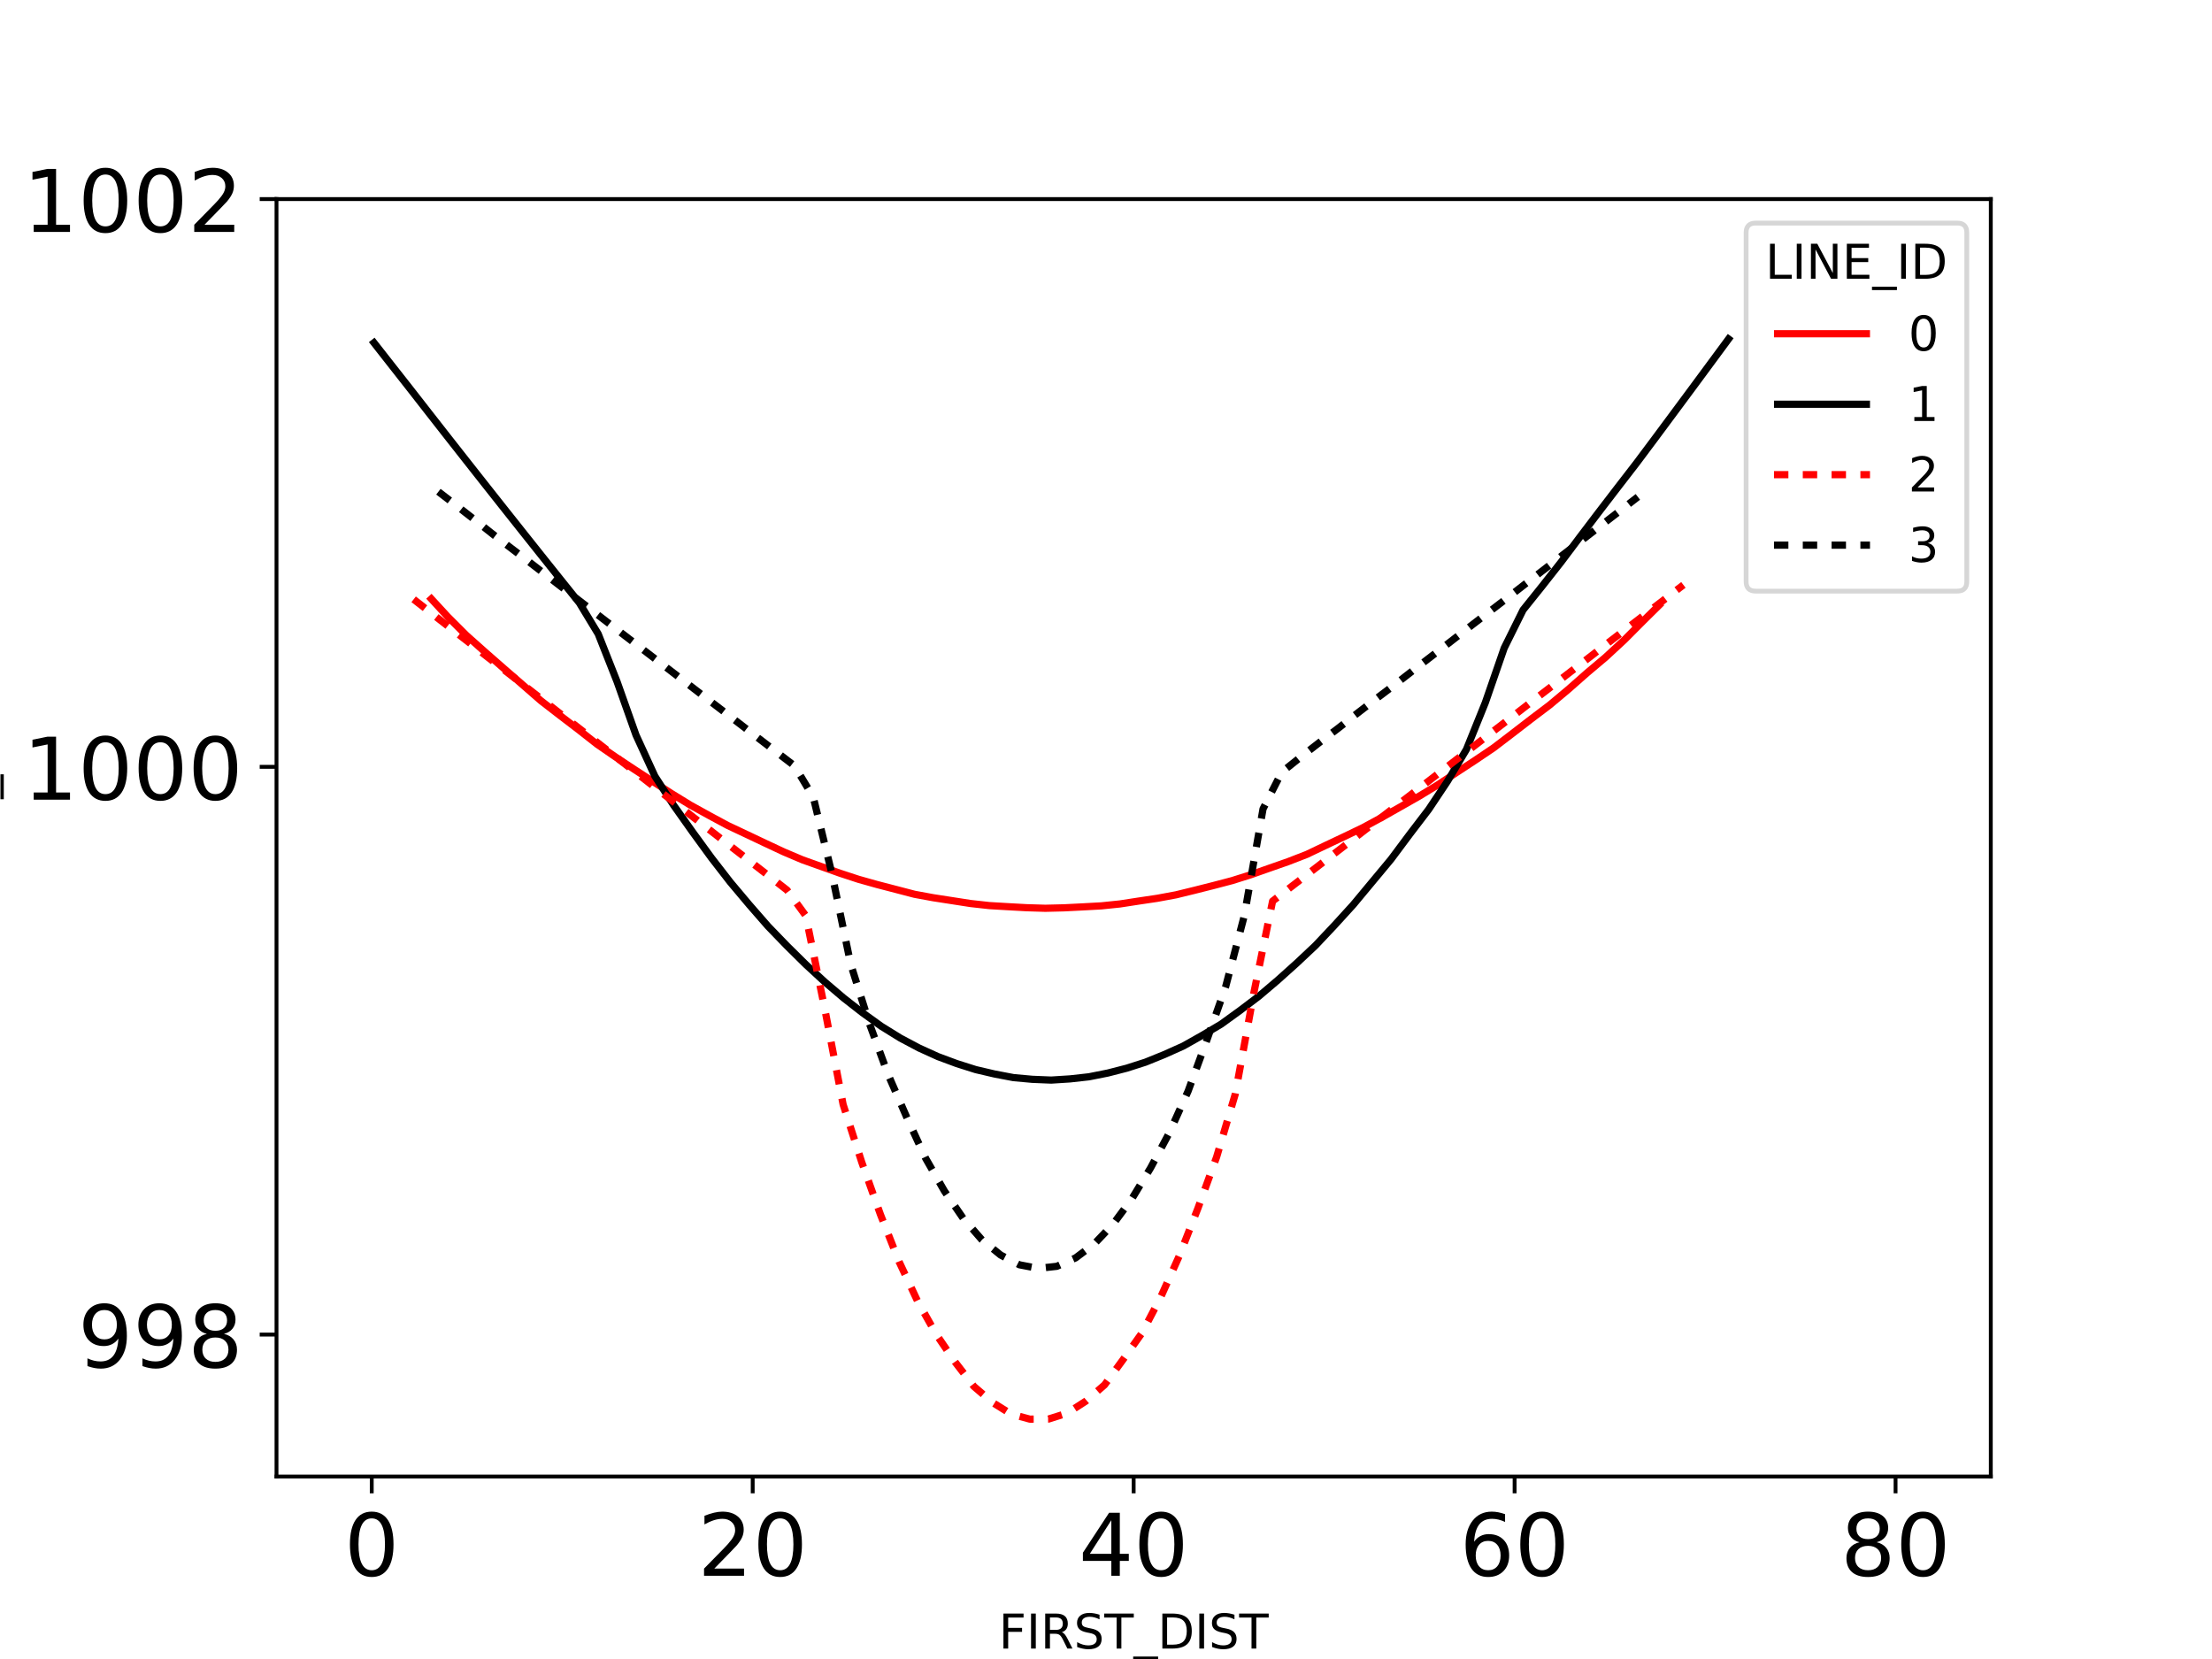 <?xml version="1.0" encoding="utf-8" standalone="no"?>
<!DOCTYPE svg PUBLIC "-//W3C//DTD SVG 1.1//EN"
  "http://www.w3.org/Graphics/SVG/1.1/DTD/svg11.dtd">
<!-- Created with matplotlib (https://matplotlib.org/) -->
<svg height="345.6pt" version="1.1" viewBox="0 0 460.8 345.6" width="460.8pt" xmlns="http://www.w3.org/2000/svg" xmlns:xlink="http://www.w3.org/1999/xlink">
 <defs>
  <style type="text/css">
*{stroke-linecap:butt;stroke-linejoin:round;}
  </style>
 </defs>
 <g id="figure_1">
  <g id="patch_1">
   <path d="M 0 345.6 
L 460.8 345.6 
L 460.8 0 
L 0 0 
z
" style="fill:#ffffff;"/>
  </g>
  <g id="axes_1">
   <g id="patch_2">
    <path d="M 57.6 307.584 
L 414.72 307.584 
L 414.72 41.472 
L 57.6 41.472 
z
" style="fill:#ffffff;"/>
   </g>
   <g id="matplotlib.axis_1">
    <g id="xtick_1">
     <g id="line2d_1">
      <defs>
       <path d="M 0 0 
L 0 3.5 
" id="m54c169cf4e" style="stroke:#000000;stroke-width:0.8;"/>
      </defs>
      <g>
       <use style="stroke:#000000;stroke-width:0.8;" x="77.44" xlink:href="#m54c169cf4e" y="307.584"/>
      </g>
     </g>
     <g id="text_1">
      <!-- 0 -->
      <defs>
       <path d="M 31.781 66.406 
Q 24.172 66.406 20.328 58.906 
Q 16.5 51.422 16.5 36.375 
Q 16.5 21.391 20.328 13.891 
Q 24.172 6.391 31.781 6.391 
Q 39.453 6.391 43.281 13.891 
Q 47.125 21.391 47.125 36.375 
Q 47.125 51.422 43.281 58.906 
Q 39.453 66.406 31.781 66.406 
z
M 31.781 74.219 
Q 44.047 74.219 50.516 64.516 
Q 56.984 54.828 56.984 36.375 
Q 56.984 17.969 50.516 8.266 
Q 44.047 -1.422 31.781 -1.422 
Q 19.531 -1.422 13.062 8.266 
Q 6.594 17.969 6.594 36.375 
Q 6.594 54.828 13.062 64.516 
Q 19.531 74.219 31.781 74.219 
z
" id="DejaVuSans-48"/>
      </defs>
      <g transform="translate(71.714 328.261)scale(0.18 -0.18)">
       <use xlink:href="#DejaVuSans-48"/>
      </g>
     </g>
    </g>
    <g id="xtick_2">
     <g id="line2d_2">
      <g>
       <use style="stroke:#000000;stroke-width:0.8;" x="156.8" xlink:href="#m54c169cf4e" y="307.584"/>
      </g>
     </g>
     <g id="text_2">
      <!-- 20 -->
      <defs>
       <path d="M 19.188 8.297 
L 53.609 8.297 
L 53.609 0 
L 7.328 0 
L 7.328 8.297 
Q 12.938 14.109 22.625 23.891 
Q 32.328 33.688 34.812 36.531 
Q 39.547 41.844 41.422 45.531 
Q 43.312 49.219 43.312 52.781 
Q 43.312 58.594 39.234 62.25 
Q 35.156 65.922 28.609 65.922 
Q 23.969 65.922 18.812 64.312 
Q 13.672 62.703 7.812 59.422 
L 7.812 69.391 
Q 13.766 71.781 18.938 73 
Q 24.125 74.219 28.422 74.219 
Q 39.75 74.219 46.484 68.547 
Q 53.219 62.891 53.219 53.422 
Q 53.219 48.922 51.531 44.891 
Q 49.859 40.875 45.406 35.406 
Q 44.188 33.984 37.641 27.219 
Q 31.109 20.453 19.188 8.297 
z
" id="DejaVuSans-50"/>
      </defs>
      <g transform="translate(145.347 328.261)scale(0.18 -0.18)">
       <use xlink:href="#DejaVuSans-50"/>
       <use x="63.623" xlink:href="#DejaVuSans-48"/>
      </g>
     </g>
    </g>
    <g id="xtick_3">
     <g id="line2d_3">
      <g>
       <use style="stroke:#000000;stroke-width:0.8;" x="236.16" xlink:href="#m54c169cf4e" y="307.584"/>
      </g>
     </g>
     <g id="text_3">
      <!-- 40 -->
      <defs>
       <path d="M 37.797 64.312 
L 12.891 25.391 
L 37.797 25.391 
z
M 35.203 72.906 
L 47.609 72.906 
L 47.609 25.391 
L 58.016 25.391 
L 58.016 17.188 
L 47.609 17.188 
L 47.609 0 
L 37.797 0 
L 37.797 17.188 
L 4.891 17.188 
L 4.891 26.703 
z
" id="DejaVuSans-52"/>
      </defs>
      <g transform="translate(224.708 328.261)scale(0.18 -0.18)">
       <use xlink:href="#DejaVuSans-52"/>
       <use x="63.623" xlink:href="#DejaVuSans-48"/>
      </g>
     </g>
    </g>
    <g id="xtick_4">
     <g id="line2d_4">
      <g>
       <use style="stroke:#000000;stroke-width:0.8;" x="315.52" xlink:href="#m54c169cf4e" y="307.584"/>
      </g>
     </g>
     <g id="text_4">
      <!-- 60 -->
      <defs>
       <path d="M 33.016 40.375 
Q 26.375 40.375 22.484 35.828 
Q 18.609 31.297 18.609 23.391 
Q 18.609 15.531 22.484 10.953 
Q 26.375 6.391 33.016 6.391 
Q 39.656 6.391 43.531 10.953 
Q 47.406 15.531 47.406 23.391 
Q 47.406 31.297 43.531 35.828 
Q 39.656 40.375 33.016 40.375 
z
M 52.594 71.297 
L 52.594 62.312 
Q 48.875 64.062 45.094 64.984 
Q 41.312 65.922 37.594 65.922 
Q 27.828 65.922 22.672 59.328 
Q 17.531 52.734 16.797 39.406 
Q 19.672 43.656 24.016 45.922 
Q 28.375 48.188 33.594 48.188 
Q 44.578 48.188 50.953 41.516 
Q 57.328 34.859 57.328 23.391 
Q 57.328 12.156 50.688 5.359 
Q 44.047 -1.422 33.016 -1.422 
Q 20.359 -1.422 13.672 8.266 
Q 6.984 17.969 6.984 36.375 
Q 6.984 53.656 15.188 63.938 
Q 23.391 74.219 37.203 74.219 
Q 40.922 74.219 44.703 73.484 
Q 48.484 72.75 52.594 71.297 
z
" id="DejaVuSans-54"/>
      </defs>
      <g transform="translate(304.067 328.261)scale(0.18 -0.18)">
       <use xlink:href="#DejaVuSans-54"/>
       <use x="63.623" xlink:href="#DejaVuSans-48"/>
      </g>
     </g>
    </g>
    <g id="xtick_5">
     <g id="line2d_5">
      <g>
       <use style="stroke:#000000;stroke-width:0.8;" x="394.88" xlink:href="#m54c169cf4e" y="307.584"/>
      </g>
     </g>
     <g id="text_5">
      <!-- 80 -->
      <defs>
       <path d="M 31.781 34.625 
Q 24.75 34.625 20.719 30.859 
Q 16.703 27.094 16.703 20.516 
Q 16.703 13.922 20.719 10.156 
Q 24.75 6.391 31.781 6.391 
Q 38.812 6.391 42.859 10.172 
Q 46.922 13.969 46.922 20.516 
Q 46.922 27.094 42.891 30.859 
Q 38.875 34.625 31.781 34.625 
z
M 21.922 38.812 
Q 15.578 40.375 12.031 44.719 
Q 8.5 49.078 8.5 55.328 
Q 8.5 64.062 14.719 69.141 
Q 20.953 74.219 31.781 74.219 
Q 42.672 74.219 48.875 69.141 
Q 55.078 64.062 55.078 55.328 
Q 55.078 49.078 51.531 44.719 
Q 48 40.375 41.703 38.812 
Q 48.828 37.156 52.797 32.312 
Q 56.781 27.484 56.781 20.516 
Q 56.781 9.906 50.312 4.234 
Q 43.844 -1.422 31.781 -1.422 
Q 19.734 -1.422 13.25 4.234 
Q 6.781 9.906 6.781 20.516 
Q 6.781 27.484 10.781 32.312 
Q 14.797 37.156 21.922 38.812 
z
M 18.312 54.391 
Q 18.312 48.734 21.844 45.562 
Q 25.391 42.391 31.781 42.391 
Q 38.141 42.391 41.719 45.562 
Q 45.312 48.734 45.312 54.391 
Q 45.312 60.062 41.719 63.234 
Q 38.141 66.406 31.781 66.406 
Q 25.391 66.406 21.844 63.234 
Q 18.312 60.062 18.312 54.391 
z
" id="DejaVuSans-56"/>
      </defs>
      <g transform="translate(383.428 328.261)scale(0.18 -0.18)">
       <use xlink:href="#DejaVuSans-56"/>
       <use x="63.623" xlink:href="#DejaVuSans-48"/>
      </g>
     </g>
    </g>
    <g id="text_6">
     <!-- FIRST_DIST -->
     <defs>
      <path d="M 9.812 72.906 
L 51.703 72.906 
L 51.703 64.594 
L 19.672 64.594 
L 19.672 43.109 
L 48.578 43.109 
L 48.578 34.812 
L 19.672 34.812 
L 19.672 0 
L 9.812 0 
z
" id="DejaVuSans-70"/>
      <path d="M 9.812 72.906 
L 19.672 72.906 
L 19.672 0 
L 9.812 0 
z
" id="DejaVuSans-73"/>
      <path d="M 44.391 34.188 
Q 47.562 33.109 50.562 29.594 
Q 53.562 26.078 56.594 19.922 
L 66.609 0 
L 56 0 
L 46.688 18.703 
Q 43.062 26.031 39.672 28.422 
Q 36.281 30.812 30.422 30.812 
L 19.672 30.812 
L 19.672 0 
L 9.812 0 
L 9.812 72.906 
L 32.078 72.906 
Q 44.578 72.906 50.734 67.672 
Q 56.891 62.453 56.891 51.906 
Q 56.891 45.016 53.688 40.469 
Q 50.484 35.938 44.391 34.188 
z
M 19.672 64.797 
L 19.672 38.922 
L 32.078 38.922 
Q 39.203 38.922 42.844 42.219 
Q 46.484 45.516 46.484 51.906 
Q 46.484 58.297 42.844 61.547 
Q 39.203 64.797 32.078 64.797 
z
" id="DejaVuSans-82"/>
      <path d="M 53.516 70.516 
L 53.516 60.891 
Q 47.906 63.578 42.922 64.891 
Q 37.938 66.219 33.297 66.219 
Q 25.25 66.219 20.875 63.094 
Q 16.5 59.969 16.5 54.203 
Q 16.5 49.359 19.406 46.891 
Q 22.312 44.438 30.422 42.922 
L 36.375 41.703 
Q 47.406 39.594 52.656 34.297 
Q 57.906 29 57.906 20.125 
Q 57.906 9.516 50.797 4.047 
Q 43.703 -1.422 29.984 -1.422 
Q 24.812 -1.422 18.969 -0.25 
Q 13.141 0.922 6.891 3.219 
L 6.891 13.375 
Q 12.891 10.016 18.656 8.297 
Q 24.422 6.594 29.984 6.594 
Q 38.422 6.594 43.016 9.906 
Q 47.609 13.234 47.609 19.391 
Q 47.609 24.75 44.312 27.781 
Q 41.016 30.812 33.5 32.328 
L 27.484 33.5 
Q 16.453 35.688 11.516 40.375 
Q 6.594 45.062 6.594 53.422 
Q 6.594 63.094 13.406 68.656 
Q 20.219 74.219 32.172 74.219 
Q 37.312 74.219 42.625 73.281 
Q 47.953 72.359 53.516 70.516 
z
" id="DejaVuSans-83"/>
      <path d="M -0.297 72.906 
L 61.375 72.906 
L 61.375 64.594 
L 35.5 64.594 
L 35.5 0 
L 25.594 0 
L 25.594 64.594 
L -0.297 64.594 
z
" id="DejaVuSans-84"/>
      <path d="M 50.984 -16.609 
L 50.984 -23.578 
L -0.984 -23.578 
L -0.984 -16.609 
z
" id="DejaVuSans-95"/>
      <path d="M 19.672 64.797 
L 19.672 8.109 
L 31.594 8.109 
Q 46.688 8.109 53.688 14.938 
Q 60.688 21.781 60.688 36.531 
Q 60.688 51.172 53.688 57.984 
Q 46.688 64.797 31.594 64.797 
z
M 9.812 72.906 
L 30.078 72.906 
Q 51.266 72.906 61.172 64.094 
Q 71.094 55.281 71.094 36.531 
Q 71.094 17.672 61.125 8.828 
Q 51.172 0 30.078 0 
L 9.812 0 
z
" id="DejaVuSans-68"/>
     </defs>
     <g transform="translate(208.054 343.426)scale(0.1 -0.1)">
      <use xlink:href="#DejaVuSans-70"/>
      <use x="57.52" xlink:href="#DejaVuSans-73"/>
      <use x="87.012" xlink:href="#DejaVuSans-82"/>
      <use x="156.494" xlink:href="#DejaVuSans-83"/>
      <use x="219.971" xlink:href="#DejaVuSans-84"/>
      <use x="281.055" xlink:href="#DejaVuSans-95"/>
      <use x="331.055" xlink:href="#DejaVuSans-68"/>
      <use x="408.057" xlink:href="#DejaVuSans-73"/>
      <use x="437.549" xlink:href="#DejaVuSans-83"/>
      <use x="501.025" xlink:href="#DejaVuSans-84"/>
     </g>
    </g>
   </g>
   <g id="matplotlib.axis_2">
    <g id="ytick_1">
     <g id="line2d_6">
      <defs>
       <path d="M 0 0 
L -3.5 0 
" id="m936d195708" style="stroke:#000000;stroke-width:0.8;"/>
      </defs>
      <g>
       <use style="stroke:#000000;stroke-width:0.8;" x="57.6" xlink:href="#m936d195708" y="278.016"/>
      </g>
     </g>
     <g id="text_7">
      <!-- 998 -->
      <defs>
       <path d="M 10.984 1.516 
L 10.984 10.5 
Q 14.703 8.734 18.5 7.812 
Q 22.312 6.891 25.984 6.891 
Q 35.75 6.891 40.891 13.453 
Q 46.047 20.016 46.781 33.406 
Q 43.953 29.203 39.594 26.953 
Q 35.25 24.703 29.984 24.703 
Q 19.047 24.703 12.672 31.312 
Q 6.297 37.938 6.297 49.422 
Q 6.297 60.641 12.938 67.422 
Q 19.578 74.219 30.609 74.219 
Q 43.266 74.219 49.922 64.516 
Q 56.594 54.828 56.594 36.375 
Q 56.594 19.141 48.406 8.859 
Q 40.234 -1.422 26.422 -1.422 
Q 22.703 -1.422 18.891 -0.688 
Q 15.094 0.047 10.984 1.516 
z
M 30.609 32.422 
Q 37.25 32.422 41.125 36.953 
Q 45.016 41.5 45.016 49.422 
Q 45.016 57.281 41.125 61.844 
Q 37.25 66.406 30.609 66.406 
Q 23.969 66.406 20.094 61.844 
Q 16.219 57.281 16.219 49.422 
Q 16.219 41.5 20.094 36.953 
Q 23.969 32.422 30.609 32.422 
z
" id="DejaVuSans-57"/>
      </defs>
      <g transform="translate(16.242 284.855)scale(0.18 -0.18)">
       <use xlink:href="#DejaVuSans-57"/>
       <use x="63.623" xlink:href="#DejaVuSans-57"/>
       <use x="127.246" xlink:href="#DejaVuSans-56"/>
      </g>
     </g>
    </g>
    <g id="ytick_2">
     <g id="line2d_7">
      <g>
       <use style="stroke:#000000;stroke-width:0.8;" x="57.6" xlink:href="#m936d195708" y="159.744"/>
      </g>
     </g>
     <g id="text_8">
      <!-- 1000 -->
      <defs>
       <path d="M 12.406 8.297 
L 28.516 8.297 
L 28.516 63.922 
L 10.984 60.406 
L 10.984 69.391 
L 28.422 72.906 
L 38.281 72.906 
L 38.281 8.297 
L 54.391 8.297 
L 54.391 0 
L 12.406 0 
z
" id="DejaVuSans-49"/>
      </defs>
      <g transform="translate(4.79 166.583)scale(0.18 -0.18)">
       <use xlink:href="#DejaVuSans-49"/>
       <use x="63.623" xlink:href="#DejaVuSans-48"/>
       <use x="127.246" xlink:href="#DejaVuSans-48"/>
       <use x="190.869" xlink:href="#DejaVuSans-48"/>
      </g>
     </g>
    </g>
    <g id="ytick_3">
     <g id="line2d_8">
      <g>
       <use style="stroke:#000000;stroke-width:0.8;" x="57.6" xlink:href="#m936d195708" y="41.472"/>
      </g>
     </g>
     <g id="text_9">
      <!-- 1002 -->
      <g transform="translate(4.79 48.311)scale(0.18 -0.18)">
       <use xlink:href="#DejaVuSans-49"/>
       <use x="63.623" xlink:href="#DejaVuSans-48"/>
       <use x="127.246" xlink:href="#DejaVuSans-48"/>
       <use x="190.869" xlink:href="#DejaVuSans-50"/>
      </g>
     </g>
    </g>
    <g id="text_10">
     <!-- FIRST_Z -->
     <defs>
      <path d="M 5.609 72.906 
L 62.891 72.906 
L 62.891 65.375 
L 16.797 8.297 
L 64.016 8.297 
L 64.016 0 
L 4.5 0 
L 4.5 7.516 
L 50.594 64.594 
L 5.609 64.594 
z
" id="DejaVuSans-90"/>
     </defs>
     <g transform="translate(-1.568 194.506)rotate(-90)scale(0.1 -0.1)">
      <use xlink:href="#DejaVuSans-70"/>
      <use x="57.52" xlink:href="#DejaVuSans-73"/>
      <use x="87.012" xlink:href="#DejaVuSans-82"/>
      <use x="156.494" xlink:href="#DejaVuSans-83"/>
      <use x="219.971" xlink:href="#DejaVuSans-84"/>
      <use x="281.055" xlink:href="#DejaVuSans-95"/>
      <use x="331.055" xlink:href="#DejaVuSans-90"/>
     </g>
    </g>
   </g>
   <g id="line2d_9">
    <path clip-path="url(#p96cb0b115b)" d="M 89.344 124.209 
L 93.235 128.437 
L 97.126 132.329 
L 101.017 135.8 
L 104.909 139.212 
L 108.8 142.589 
L 112.691 145.983 
L 116.582 148.993 
L 120.473 151.968 
L 124.364 155.025 
L 128.255 157.71 
L 132.147 160.288 
L 136.038 162.819 
L 139.929 165.332 
L 143.82 167.721 
L 147.711 169.874 
L 151.602 171.967 
L 155.493 173.801 
L 159.385 175.646 
L 163.276 177.467 
L 167.167 179.117 
L 171.058 180.507 
L 174.949 181.896 
L 178.84 183.174 
L 182.731 184.268 
L 186.622 185.279 
L 190.514 186.296 
L 194.405 187.012 
L 198.296 187.615 
L 202.187 188.218 
L 206.078 188.65 
L 209.969 188.88 
L 213.86 189.093 
L 217.752 189.211 
L 221.643 189.117 
L 225.534 188.922 
L 229.425 188.709 
L 233.316 188.307 
L 237.207 187.709 
L 241.098 187.13 
L 244.99 186.408 
L 248.881 185.456 
L 252.772 184.475 
L 256.663 183.452 
L 260.554 182.228 
L 264.445 180.856 
L 268.336 179.495 
L 272.228 177.987 
L 276.119 176.131 
L 280.01 174.291 
L 283.901 172.423 
L 287.792 170.312 
L 291.683 168.112 
L 295.574 165.9 
L 299.466 163.535 
L 303.357 160.968 
L 307.248 158.419 
L 311.139 155.794 
L 315.03 152.825 
L 318.921 149.821 
L 322.812 146.876 
L 326.704 143.618 
L 330.595 140.188 
L 334.486 136.906 
L 338.377 133.304 
L 342.268 129.395 
L 346.159 125.552 
" style="fill:none;stroke:#ff0000;stroke-dasharray:3,0;stroke-dashoffset:0;stroke-width:1.5;"/>
   </g>
   <g id="line2d_10">
    <path clip-path="url(#p96cb0b115b)" d="M 77.44 70.809 
L 81.372 75.824 
L 85.304 80.827 
L 89.236 85.871 
L 93.168 90.898 
L 97.099 95.901 
L 101.031 100.892 
L 104.963 105.865 
L 108.895 110.821 
L 112.827 115.765 
L 116.759 120.685 
L 120.691 125.581 
L 124.623 132.074 
L 128.554 142.027 
L 132.486 153.115 
L 136.418 161.69 
L 140.35 167.775 
L 144.282 173.322 
L 148.214 178.715 
L 152.146 183.789 
L 156.078 188.466 
L 160.009 192.973 
L 163.941 197.041 
L 167.873 200.926 
L 171.805 204.551 
L 175.737 207.898 
L 179.669 210.968 
L 183.601 213.8 
L 187.533 216.237 
L 191.465 218.324 
L 195.396 220.11 
L 199.328 221.571 
L 203.26 222.818 
L 207.192 223.735 
L 211.124 224.486 
L 215.056 224.841 
L 218.988 225.001 
L 222.92 224.752 
L 226.851 224.315 
L 230.783 223.534 
L 234.715 222.523 
L 238.647 221.263 
L 242.579 219.667 
L 246.511 217.904 
L 250.443 215.687 
L 254.375 213.357 
L 258.307 210.512 
L 262.238 207.538 
L 266.17 204.197 
L 270.102 200.666 
L 274.034 196.97 
L 277.966 192.801 
L 281.898 188.484 
L 285.83 183.753 
L 289.762 179.028 
L 293.693 173.759 
L 297.625 168.614 
L 301.557 162.719 
L 305.489 156.107 
L 309.421 146.367 
L 313.353 135.001 
L 317.285 127.06 
L 321.217 122.157 
L 325.148 117.16 
L 329.08 111.927 
L 333.012 106.746 
L 336.944 101.619 
L 340.876 96.528 
L 344.808 91.27 
L 348.74 85.972 
L 352.672 80.667 
L 356.604 75.345 
L 360.535 70.017 
" style="fill:none;stroke:#000000;stroke-dasharray:3,0;stroke-dashoffset:0;stroke-width:1.5;"/>
   </g>
   <g id="line2d_11">
    <path clip-path="url(#p96cb0b115b)" d="M 86.17 124.848 
L 90.06 127.882 
L 93.949 130.921 
L 97.839 133.943 
L 101.729 136.994 
L 105.619 140.016 
L 109.509 143.056 
L 113.399 146.084 
L 117.289 149.123 
L 121.179 152.145 
L 125.069 155.173 
L 128.959 158.206 
L 132.849 161.228 
L 136.739 164.262 
L 140.629 167.29 
L 144.518 170.312 
L 148.408 173.333 
L 152.298 176.361 
L 156.188 179.383 
L 160.078 182.405 
L 163.968 185.433 
L 167.858 190.755 
L 171.748 209.826 
L 175.638 230.092 
L 179.528 242.138 
L 183.418 253.019 
L 187.308 262.859 
L 191.198 271.156 
L 195.087 278.04 
L 198.977 283.752 
L 202.867 288.808 
L 206.757 292.155 
L 210.647 294.586 
L 214.537 295.633 
L 218.427 295.615 
L 222.317 294.385 
L 226.207 291.877 
L 230.097 288.501 
L 233.987 283.184 
L 237.877 277.708 
L 241.767 270.281 
L 245.656 261.641 
L 249.546 251.718 
L 253.436 241.044 
L 257.326 227.934 
L 261.216 206.751 
L 265.106 187.715 
L 268.996 184.723 
L 272.886 181.731 
L 276.776 178.733 
L 280.666 175.746 
L 284.556 172.742 
L 288.446 169.762 
L 292.336 166.758 
L 296.225 163.771 
L 300.115 160.767 
L 304.005 157.781 
L 307.895 154.782 
L 311.785 151.784 
L 315.675 148.798 
L 319.565 145.794 
L 323.455 142.819 
L 327.345 139.809 
L 331.235 136.829 
L 335.125 133.813 
L 339.015 130.832 
L 342.905 127.828 
L 346.794 124.836 
L 350.684 121.844 
" style="fill:none;stroke:#ff0000;stroke-dasharray:3,3;stroke-dashoffset:0;stroke-width:1.5;"/>
   </g>
   <g id="line2d_12">
    <path clip-path="url(#p96cb0b115b)" d="M 91.328 102.429 
L 95.232 105.433 
L 99.136 108.485 
L 103.041 111.578 
L 106.945 114.552 
L 110.849 117.533 
L 114.753 120.555 
L 118.658 123.576 
L 122.562 126.575 
L 126.466 129.573 
L 130.37 132.571 
L 134.274 135.563 
L 138.179 138.561 
L 142.083 141.56 
L 145.987 144.564 
L 149.891 147.556 
L 153.795 150.548 
L 157.7 153.558 
L 161.604 156.545 
L 165.508 159.543 
L 169.412 166.036 
L 173.317 182.062 
L 177.221 200.873 
L 181.125 213.268 
L 185.029 223.901 
L 188.933 232.848 
L 192.838 241.316 
L 196.742 248.117 
L 200.646 253.794 
L 204.55 258.276 
L 208.455 261.452 
L 212.359 263.48 
L 216.263 264.225 
L 220.167 263.794 
L 224.071 262.043 
L 227.976 259.11 
L 231.88 255.006 
L 235.784 249.737 
L 239.688 243.297 
L 243.593 235.982 
L 247.497 227.319 
L 251.401 216.698 
L 255.305 205.622 
L 259.209 190.779 
L 263.114 168.502 
L 267.018 160.85 
L 270.922 157.727 
L 274.826 154.7 
L 278.73 151.743 
L 282.635 148.68 
L 286.539 145.67 
L 290.443 142.719 
L 294.347 139.679 
L 298.252 136.675 
L 302.156 133.683 
L 306.06 130.649 
L 309.964 127.657 
L 313.868 124.659 
L 317.773 121.625 
L 321.677 118.627 
L 325.581 115.593 
L 329.485 112.571 
L 333.39 109.555 
L 337.294 106.539 
L 341.198 103.512 
" style="fill:none;stroke:#000000;stroke-dasharray:3,3;stroke-dashoffset:0;stroke-width:1.5;"/>
   </g>
   <g id="line2d_13"/>
   <g id="line2d_14"/>
   <g id="line2d_15"/>
   <g id="line2d_16"/>
   <g id="patch_3">
    <path d="M 57.6 307.584 
L 57.6 41.472 
" style="fill:none;stroke:#000000;stroke-linecap:square;stroke-linejoin:miter;stroke-width:0.8;"/>
   </g>
   <g id="patch_4">
    <path d="M 414.72 307.584 
L 414.72 41.472 
" style="fill:none;stroke:#000000;stroke-linecap:square;stroke-linejoin:miter;stroke-width:0.8;"/>
   </g>
   <g id="patch_5">
    <path d="M 57.6 307.584 
L 414.72 307.584 
" style="fill:none;stroke:#000000;stroke-linecap:square;stroke-linejoin:miter;stroke-width:0.8;"/>
   </g>
   <g id="patch_6">
    <path d="M 57.6 41.472 
L 414.72 41.472 
" style="fill:none;stroke:#000000;stroke-linecap:square;stroke-linejoin:miter;stroke-width:0.8;"/>
   </g>
   <g id="legend_1">
    <g id="patch_7">
     <path d="M 365.748 123.141 
L 407.72 123.141 
Q 409.72 123.141 409.72 121.141 
L 409.72 48.472 
Q 409.72 46.472 407.72 46.472 
L 365.748 46.472 
Q 363.748 46.472 363.748 48.472 
L 363.748 121.141 
Q 363.748 123.141 365.748 123.141 
z
" style="fill:#ffffff;opacity:0.8;stroke:#cccccc;stroke-linejoin:miter;"/>
    </g>
    <g id="text_11">
     <!-- LINE_ID -->
     <defs>
      <path d="M 9.812 72.906 
L 19.672 72.906 
L 19.672 8.297 
L 55.172 8.297 
L 55.172 0 
L 9.812 0 
z
" id="DejaVuSans-76"/>
      <path d="M 9.812 72.906 
L 23.094 72.906 
L 55.422 11.922 
L 55.422 72.906 
L 64.984 72.906 
L 64.984 0 
L 51.703 0 
L 19.391 60.984 
L 19.391 0 
L 9.812 0 
z
" id="DejaVuSans-78"/>
      <path d="M 9.812 72.906 
L 55.906 72.906 
L 55.906 64.594 
L 19.672 64.594 
L 19.672 43.016 
L 54.391 43.016 
L 54.391 34.719 
L 19.672 34.719 
L 19.672 8.297 
L 56.781 8.297 
L 56.781 0 
L 9.812 0 
z
" id="DejaVuSans-69"/>
     </defs>
     <g transform="translate(367.748 58.07)scale(0.1 -0.1)">
      <use xlink:href="#DejaVuSans-76"/>
      <use x="55.713" xlink:href="#DejaVuSans-73"/>
      <use x="85.205" xlink:href="#DejaVuSans-78"/>
      <use x="160.01" xlink:href="#DejaVuSans-69"/>
      <use x="223.193" xlink:href="#DejaVuSans-95"/>
      <use x="273.193" xlink:href="#DejaVuSans-73"/>
      <use x="302.686" xlink:href="#DejaVuSans-68"/>
     </g>
    </g>
    <g id="line2d_17">
     <path d="M 369.553 69.527 
L 389.553 69.527 
" style="fill:none;stroke:#ff0000;stroke-dasharray:3,0;stroke-dashoffset:0;stroke-width:1.5;"/>
    </g>
    <g id="line2d_18"/>
    <g id="text_12">
     <!-- 0 -->
     <g transform="translate(397.553 73.027)scale(0.1 -0.1)">
      <use xlink:href="#DejaVuSans-48"/>
     </g>
    </g>
    <g id="line2d_19">
     <path d="M 369.553 84.205 
L 389.553 84.205 
" style="fill:none;stroke:#000000;stroke-dasharray:3,0;stroke-dashoffset:0;stroke-width:1.5;"/>
    </g>
    <g id="line2d_20"/>
    <g id="text_13">
     <!-- 1 -->
     <g transform="translate(397.553 87.705)scale(0.1 -0.1)">
      <use xlink:href="#DejaVuSans-49"/>
     </g>
    </g>
    <g id="line2d_21">
     <path d="M 369.553 98.883 
L 389.553 98.883 
" style="fill:none;stroke:#ff0000;stroke-dasharray:3,3;stroke-dashoffset:0;stroke-width:1.5;"/>
    </g>
    <g id="line2d_22"/>
    <g id="text_14">
     <!-- 2 -->
     <g transform="translate(397.553 102.383)scale(0.1 -0.1)">
      <use xlink:href="#DejaVuSans-50"/>
     </g>
    </g>
    <g id="line2d_23">
     <path d="M 369.553 113.561 
L 389.553 113.561 
" style="fill:none;stroke:#000000;stroke-dasharray:3,3;stroke-dashoffset:0;stroke-width:1.5;"/>
    </g>
    <g id="line2d_24"/>
    <g id="text_15">
     <!-- 3 -->
     <defs>
      <path d="M 40.578 39.312 
Q 47.656 37.797 51.625 33 
Q 55.609 28.219 55.609 21.188 
Q 55.609 10.406 48.188 4.484 
Q 40.766 -1.422 27.094 -1.422 
Q 22.516 -1.422 17.656 -0.516 
Q 12.797 0.391 7.625 2.203 
L 7.625 11.719 
Q 11.719 9.328 16.594 8.109 
Q 21.484 6.891 26.812 6.891 
Q 36.078 6.891 40.938 10.547 
Q 45.797 14.203 45.797 21.188 
Q 45.797 27.641 41.281 31.266 
Q 36.766 34.906 28.719 34.906 
L 20.219 34.906 
L 20.219 43.016 
L 29.109 43.016 
Q 36.375 43.016 40.234 45.922 
Q 44.094 48.828 44.094 54.297 
Q 44.094 59.906 40.109 62.906 
Q 36.141 65.922 28.719 65.922 
Q 24.656 65.922 20.016 65.031 
Q 15.375 64.156 9.812 62.312 
L 9.812 71.094 
Q 15.438 72.656 20.344 73.438 
Q 25.25 74.219 29.594 74.219 
Q 40.828 74.219 47.359 69.109 
Q 53.906 64.016 53.906 55.328 
Q 53.906 49.266 50.438 45.094 
Q 46.969 40.922 40.578 39.312 
z
" id="DejaVuSans-51"/>
     </defs>
     <g transform="translate(397.553 117.061)scale(0.1 -0.1)">
      <use xlink:href="#DejaVuSans-51"/>
     </g>
    </g>
   </g>
  </g>
 </g>
 <defs>
  <clipPath id="p96cb0b115b">
   <rect height="266.112" width="357.12" x="57.6" y="41.472"/>
  </clipPath>
 </defs>
</svg>
